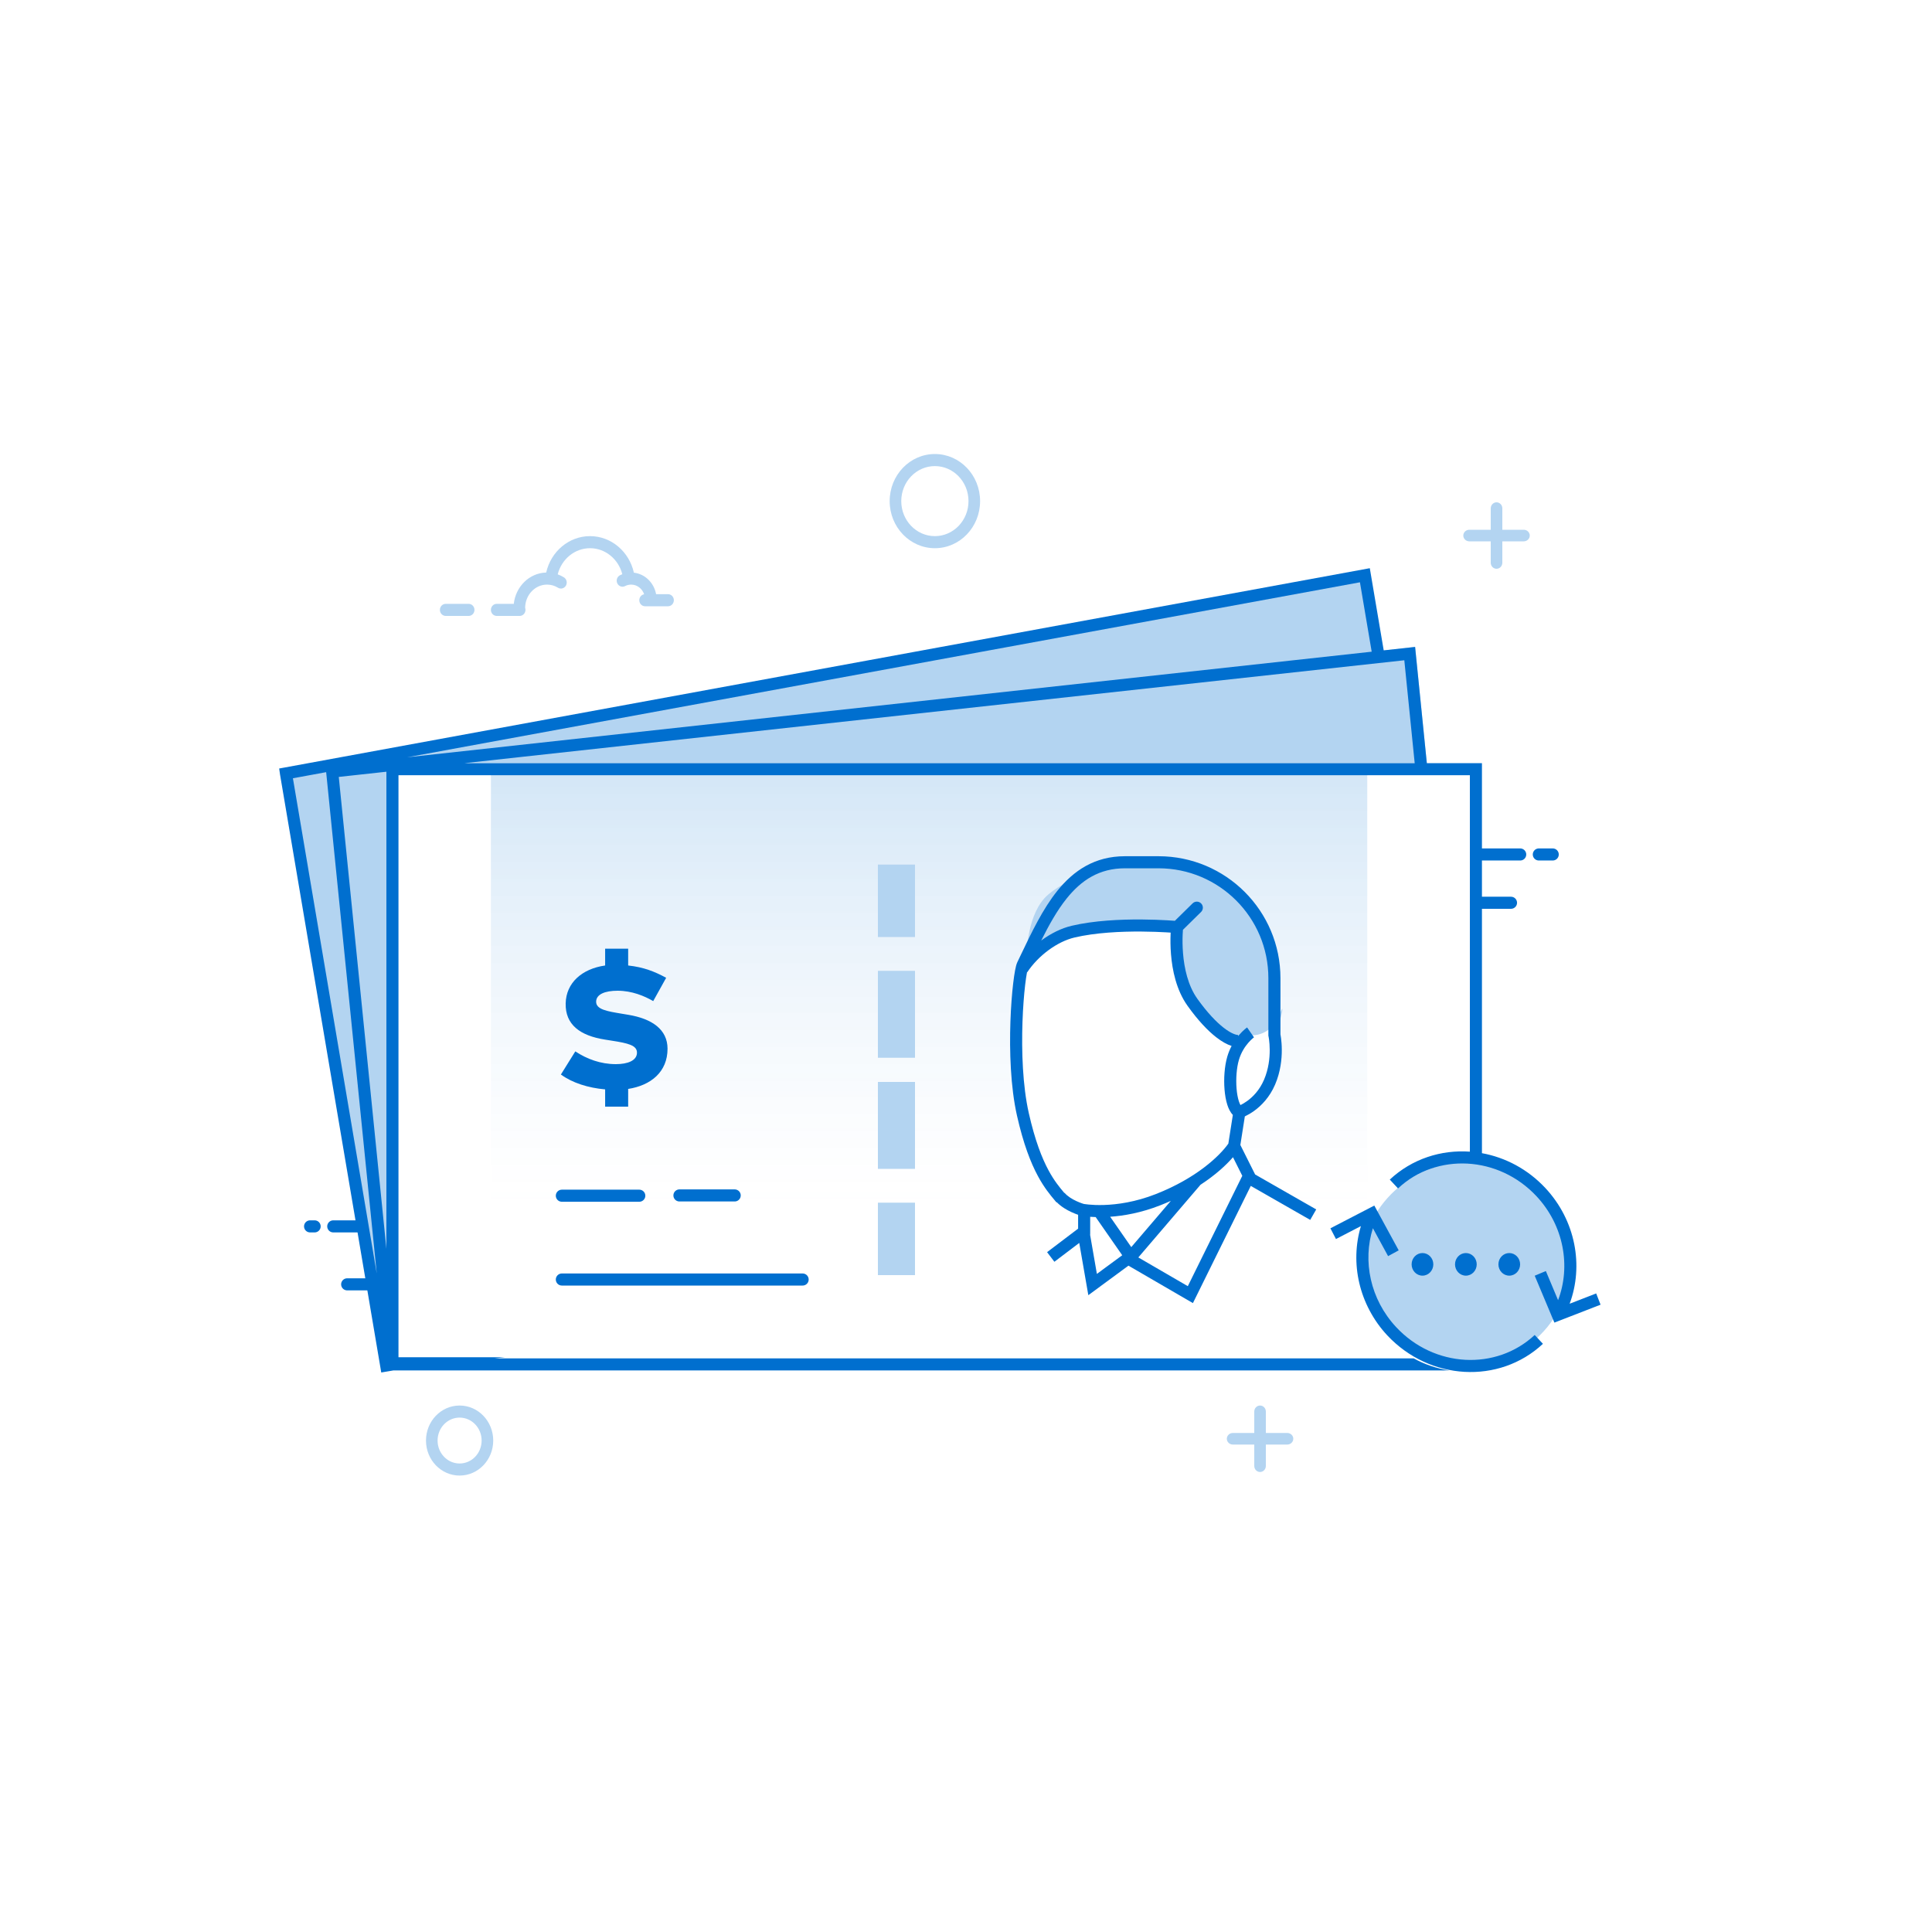 <svg width="400" height="400" viewBox="0 0 400 400" fill="none" xmlns="http://www.w3.org/2000/svg">
<rect width="400" height="400" fill="white"/>
<path fill-rule="evenodd" clip-rule="evenodd" d="M68.997 160.125L81.271 158.844V274.021L68.997 160.125Z" fill="#B3D4F1"/>
<path fill-rule="evenodd" clip-rule="evenodd" d="M80 281.228L59.207 160.125L282.583 119.096L285.461 136.101L68.997 160.125L80 281.228Z" fill="#B3D4F1"/>
<path fill-rule="evenodd" clip-rule="evenodd" d="M67.404 158.637L292.983 133.94L295.517 159.049L67.404 158.637Z" fill="#B3D4F1"/>
<path d="M80 158H306.821V283.736H80V158Z" fill="white"/>
<rect opacity="0.6" x="101.637" y="160" width="181.44" height="123" fill="url(#paint0_linear)" fill-opacity="0.3"/>
<path d="M130.055 229.117V225.45C134.748 224.728 138.206 221.935 138.206 217.128C138.206 213.138 134.995 210.915 130.055 210.098L128.801 209.889C125.723 209.376 123.386 209.015 123.424 207.362C123.462 205.842 125.267 205.12 127.87 205.12C130.815 205.12 133.418 206.203 135.242 207.267L137.921 202.441C135.546 201.149 133.247 200.237 130.055 199.895V196.418H125.286V199.895C120.498 200.579 117.211 203.467 117.116 207.742C117.021 212.131 120.061 214.43 125.305 215.247L126.635 215.456C130.055 215.988 131.917 216.425 131.879 217.983C131.841 219.579 129.979 220.32 127.509 220.32C124.336 220.32 121.505 219.256 119.111 217.679L116.128 222.467C118.484 224.196 121.79 225.241 125.286 225.545V229.117H130.055Z" fill="#006FCF"/>
<path d="M116.325 247.559H132.357" stroke="#006FCF" stroke-width="2.5" stroke-linecap="round"/>
<path d="M140.67 247.502H152.11" stroke="#006FCF" stroke-width="2.5" stroke-linecap="round"/>
<path d="M116.325 264.91H166.177" stroke="#006FCF" stroke-width="2.5" stroke-linecap="round"/>
<rect x="181.761" y="179" width="7.68" height="15" fill="#B3D4F1"/>
<rect x="181.761" y="201" width="7.68" height="18" fill="#B3D4F1"/>
<rect x="181.761" y="224" width="7.68" height="18" fill="#B3D4F1"/>
<rect x="181.761" y="249" width="7.68" height="15" fill="#B3D4F1"/>
<path fill-rule="evenodd" clip-rule="evenodd" d="M219.697 248.149C217.734 245.769 214.396 242.321 211.777 230.708C209.157 219.094 210.852 201.63 211.752 199.757C216.763 189.334 221.348 178.521 232.913 178.521L239.853 178.521C253.108 178.521 263.853 189.267 263.853 202.521V214.291C263.853 214.291 264.931 219.19 262.85 224.047C260.769 228.903 256.605 230.244 256.605 230.244L255.505 237.257C255.505 237.257 245.051 246.563 239.786 248.376C229.848 251.798 220.553 249.187 219.697 248.149Z" fill="white"/>
<path fill-rule="evenodd" clip-rule="evenodd" d="M212.589 197.487C212.589 197.487 220.14 191.523 227.173 191.523C234.205 191.523 239.332 191.644 243.021 191.644C246.711 191.644 243.335 196.451 244.537 200.014C245.74 203.577 245.411 203.117 247.791 207.016C250.171 210.915 254.641 215.532 256.34 215.532C258.04 215.532 259.32 214.343 259.32 214.343C259.32 214.343 263.205 214.524 264.941 210.003C266.676 205.482 263.853 216.162 263.853 214.291C263.853 212.421 266.974 205.971 263.159 197.487C259.343 189.002 261.339 185.304 247.902 180.385C234.465 175.466 221.449 181.416 217.019 185.209C212.589 189.002 212.589 197.487 212.589 197.487Z" fill="#B3D4F1"/>
<path fill-rule="evenodd" clip-rule="evenodd" d="M233.99 260.802L246.452 268.04L258.914 244.06L255.506 237.256C255.506 237.256 249.13 243.121 247.791 244.06C246.452 244.999 233.99 260.802 233.99 260.802Z" fill="white"/>
<path fill-rule="evenodd" clip-rule="evenodd" d="M226.252 264.909L224.462 256.624V250.865L227.592 251.481L233.207 260.802L226.252 264.909Z" fill="white"/>
<ellipse cx="303.493" cy="261.77" rx="21.116" ry="21.996" transform="rotate(64 303.493 261.77)" fill="#B3D4F1"/>
<path d="M305.601 176.908H314.742" stroke="#006FCF" stroke-width="2.5" stroke-linecap="round"/>
<path d="M68.997 253.908H74.742" stroke="#006FCF" stroke-width="2.5" stroke-linecap="round"/>
<path d="M71.877 265.908H77.622" stroke="#006FCF" stroke-width="2.5" stroke-linecap="round"/>
<path d="M64.198 253.908H65.142" stroke="#006FCF" stroke-width="2.5" stroke-linecap="round"/>
<path d="M305.601 186.908H312.837" stroke="#006FCF" stroke-width="2.5" stroke-linecap="round"/>
<path d="M318.597 176.908H321.477" stroke="#006FCF" stroke-width="2.5" stroke-linecap="round"/>
<path fill-rule="evenodd" clip-rule="evenodd" d="M102.117 298.25C102.117 302.254 99.001 305.5 95.157 305.5C91.313 305.5 88.197 302.254 88.197 298.25C88.197 294.246 91.313 291 95.157 291C99.001 291 102.117 294.246 102.117 298.25ZM90.597 298.25C90.597 300.873 92.639 303 95.157 303C97.676 303 99.717 300.873 99.717 298.25C99.717 295.627 97.676 293.5 95.157 293.5C92.639 293.5 90.597 295.627 90.597 298.25Z" fill="#B3D4F1"/>
<path fill-rule="evenodd" clip-rule="evenodd" d="M202.917 103.75C202.917 109.135 198.727 113.5 193.557 113.5C188.388 113.5 184.197 109.135 184.197 103.75C184.197 98.365 188.388 94 193.557 94C198.727 94 202.917 98.365 202.917 103.75ZM186.597 103.75C186.597 107.754 189.713 111 193.557 111C197.401 111 200.517 107.754 200.517 103.75C200.517 99.746 197.401 96.5 193.557 96.5C189.713 96.5 186.597 99.746 186.597 103.75Z" fill="#B3D4F1"/>
<path fill-rule="evenodd" clip-rule="evenodd" d="M115.467 118.915C115.912 119.073 116.341 119.279 116.748 119.53C117.318 119.883 117.506 120.649 117.168 121.243C116.83 121.837 116.094 122.033 115.524 121.681C114.841 121.259 114.067 121.035 113.26 121.035C110.772 121.035 108.742 123.181 108.725 125.849C108.77 125.981 108.794 126.122 108.794 126.27C108.794 126.96 108.257 127.52 107.594 127.52H102.837C102.174 127.52 101.637 126.96 101.637 126.27C101.637 125.579 102.174 125.02 102.837 125.02H106.372C106.769 121.433 109.605 118.629 113.084 118.537C114.059 114.195 117.772 111 122.158 111C126.557 111 130.274 114.213 131.238 118.567C133.544 118.827 135.401 120.658 135.839 123.02H138.314C138.977 123.02 139.514 123.579 139.514 124.27C139.514 124.96 138.977 125.52 138.314 125.52H133.557C132.894 125.52 132.357 124.96 132.357 124.27C132.357 123.649 132.792 123.134 133.362 123.036C132.958 121.866 131.903 121.035 130.67 121.035C130.229 121.035 129.803 121.14 129.417 121.342C128.824 121.65 128.103 121.399 127.807 120.781C127.511 120.163 127.752 119.413 128.345 119.105C128.506 119.021 128.671 118.946 128.84 118.88C128.039 115.766 125.335 113.5 122.158 113.5C118.971 113.5 116.257 115.781 115.467 118.915ZM97.034 127.52H92.277C91.614 127.52 91.077 126.96 91.077 126.27C91.077 125.579 91.614 125.02 92.277 125.02H97.034C97.697 125.02 98.234 125.579 98.234 126.27C98.234 126.96 97.697 127.52 97.034 127.52Z" fill="#B3D4F1"/>
<path fill-rule="evenodd" clip-rule="evenodd" d="M259.682 296.68V292.25C259.682 291.56 260.219 291 260.882 291C261.544 291 262.082 291.56 262.082 292.25V296.68H266.511C267.202 296.68 267.761 297.217 267.761 297.88C267.761 298.542 267.202 299.08 266.511 299.08H262.082V303.509C262.082 304.2 261.544 304.759 260.882 304.759C260.219 304.759 259.682 304.2 259.682 303.509V299.08H255.252C254.562 299.08 254.002 298.542 254.002 297.88C254.002 297.217 254.562 296.68 255.252 296.68H259.682Z" fill="#B3D4F1"/>
<path fill-rule="evenodd" clip-rule="evenodd" d="M308.642 109.68V105.25C308.642 104.56 309.179 104 309.842 104C310.504 104 311.042 104.56 311.042 105.25V109.68H315.471C316.162 109.68 316.721 110.217 316.721 110.88C316.721 111.542 316.162 112.08 315.471 112.08H311.042V116.509C311.042 117.2 310.504 117.759 309.842 117.759C309.179 117.759 308.642 117.2 308.642 116.509V112.08H304.212C303.522 112.08 302.962 111.542 302.962 110.88C302.962 110.217 303.522 109.68 304.212 109.68H308.642Z" fill="#B3D4F1"/>
<path fill-rule="evenodd" clip-rule="evenodd" d="M212.616 201.379C212.623 201.34 212.631 201.301 212.638 201.264L212.68 201.292C214.991 197.815 218.896 194.945 222.453 194.105C226.795 193.08 232.063 192.841 236.298 192.867C238.404 192.88 240.235 192.959 241.537 193.034C241.847 193.052 242.126 193.069 242.373 193.086C242.367 193.208 242.361 193.338 242.355 193.475C242.315 194.503 242.309 195.938 242.441 197.57C242.703 200.798 243.523 204.961 245.866 208.239C248.064 211.316 250.085 213.418 251.821 214.764C252.952 215.642 254.026 216.248 254.991 216.553C254.647 217.207 254.334 217.946 254.094 218.771C253.519 220.746 253.342 223.33 253.526 225.583C253.618 226.715 253.805 227.814 254.105 228.746C254.343 229.488 254.697 230.265 255.248 230.83L254.315 236.779C252.472 239.373 247.705 243.915 239.329 247.212C235.072 248.887 231.292 249.391 228.587 249.479C227.234 249.522 226.152 249.462 225.417 249.392C225.049 249.357 224.769 249.32 224.584 249.292C224.492 249.278 224.424 249.267 224.382 249.26L224.376 249.259L224.321 249.242C224.246 249.219 224.133 249.182 223.992 249.133C223.707 249.034 223.312 248.884 222.874 248.681C221.967 248.263 221.007 247.68 220.41 246.966L220.368 247.001C220.341 246.969 220.315 246.938 220.288 246.905L220.287 246.905C219.36 245.795 218.259 244.48 217.083 242.298C215.741 239.808 214.287 236.154 212.996 230.432C211.721 224.779 211.486 217.633 211.694 211.623C211.797 208.627 212.009 205.94 212.249 203.896C212.37 202.872 212.496 202.021 212.616 201.379ZM218.788 248.899L218.733 248.945C218.619 248.807 218.499 248.663 218.373 248.513L218.373 248.513C217.434 247.392 216.184 245.899 214.883 243.484C213.41 240.751 211.886 236.874 210.557 230.983C209.213 225.023 208.985 217.629 209.195 211.536C209.301 208.48 209.518 205.724 209.767 203.604C209.891 202.545 210.025 201.634 210.159 200.918C210.284 200.253 210.432 199.619 210.626 199.215C210.867 198.714 211.108 198.21 211.35 197.703C213.59 193.014 215.894 188.19 218.9 184.448C222.286 180.233 226.653 177.271 232.913 177.271H239.853C253.798 177.271 265.103 188.576 265.103 202.521V214.168C265.106 214.183 265.109 214.199 265.112 214.217C265.116 214.24 265.121 214.266 265.126 214.293C265.154 214.455 265.192 214.685 265.229 214.974C265.302 215.551 265.377 216.367 265.382 217.341C265.392 219.283 265.128 221.905 263.999 224.539C262.852 227.215 261.125 228.933 259.68 229.979C258.959 230.501 258.307 230.858 257.826 231.087L257.775 231.111L257.731 231.132L256.802 237.055L259.862 243.164L272.508 250.397L271.267 252.567L258.961 245.529L246.98 269.794L234.027 262.27L234.015 262.285L233.99 262.249L233.633 262.041L225.326 268.154L223.448 257.335L218.299 261.237L216.789 259.245L223.211 254.378V251.509L223.169 251.494C222.826 251.374 222.353 251.195 221.826 250.951C220.904 250.525 219.711 249.858 218.788 248.899ZM257.204 243.44L255.276 239.59C253.801 241.291 251.583 243.314 248.557 245.288L235.679 260.339L245.923 266.289L257.204 243.44ZM256.828 228.793C257.187 228.617 257.674 228.345 258.214 227.954C259.372 227.116 260.767 225.734 261.701 223.554C262.653 221.332 262.891 219.077 262.882 217.354C262.877 216.497 262.812 215.785 262.749 215.292C262.717 215.045 262.686 214.855 262.664 214.73C262.653 214.667 262.644 214.621 262.638 214.592L262.632 214.56L262.632 214.559L262.631 214.558L262.603 214.427V202.521C262.603 189.957 252.417 179.771 239.853 179.771H232.913C227.608 179.771 223.9 182.216 220.849 186.013C218.857 188.494 217.184 191.501 215.571 194.731C217.545 193.27 219.73 192.179 221.879 191.672C226.513 190.578 232.018 190.341 236.313 190.367C238.471 190.381 240.345 190.461 241.681 190.538C242.345 190.576 242.877 190.614 243.245 190.642L246.914 187.033C247.406 186.549 248.197 186.555 248.681 187.047C249.166 187.539 249.159 188.331 248.667 188.815L244.915 192.506C244.895 192.761 244.871 193.124 244.853 193.572C244.816 194.525 244.81 195.857 244.933 197.368C245.181 200.425 245.946 204.051 247.9 206.786C249.998 209.722 251.858 211.629 253.353 212.789C254.892 213.983 255.908 214.281 256.34 214.281V214.52C256.411 214.433 256.481 214.35 256.55 214.27C256.982 213.771 257.379 213.393 257.675 213.136C257.824 213.008 257.947 212.909 258.037 212.839C258.082 212.804 258.119 212.777 258.146 212.757L258.181 212.732L258.192 212.724L258.197 212.721L258.199 212.719L258.199 212.719C258.2 212.718 258.2 212.718 258.913 213.745C259.626 214.772 259.627 214.771 259.627 214.771L259.622 214.775C259.611 214.783 259.592 214.797 259.564 214.818C259.51 214.861 259.424 214.929 259.314 215.024C259.095 215.215 258.784 215.508 258.441 215.905C257.754 216.699 256.955 217.888 256.494 219.47C256.024 221.085 255.852 223.352 256.018 225.38C256.1 226.388 256.261 227.286 256.485 227.981C256.602 228.347 256.722 228.61 256.828 228.793ZM226.845 251.982L232.345 259.885L227.099 263.746L225.693 255.648L225.668 255.653L225.711 255.62V251.925C226.048 251.949 226.427 251.97 226.845 251.982ZM223.807 251.48H223.808L224.087 250.476L223.807 251.48ZM223.886 251.48H223.887C223.92 251.312 223.979 251.015 224.084 250.491L223.886 251.48ZM240.244 249.538C240.992 249.244 241.714 248.939 242.41 248.627L234.219 258.201L229.846 251.917C232.652 251.723 236.259 251.107 240.244 249.538Z" fill="#006FCF"/>
<path fill-rule="evenodd" clip-rule="evenodd" d="M286.483 134.653L283.603 117.639L58.981 158.896L57.8 159.11L57.974 160.334L78.934 284.159L81.399 283.742L81.398 283.736H300.04C297.41 283.33 294.931 282.469 292.686 281.236H102.397L104.548 281H82.5V160.5H304.321V238.438C298.379 238.017 292.364 239.91 287.74 244.222L289.445 246.05C297.435 238.6 310.276 239.259 318.123 247.674C323.797 253.758 325.247 262.181 322.585 269.189L320.052 263.155L317.747 264.123L321.822 273.831L331.379 270.123L330.475 267.792L324.979 269.925C327.904 262.052 326.229 252.701 319.951 245.969C316.302 242.056 311.656 239.631 306.821 238.753V158H295.41L292.982 133.941L286.483 134.653ZM70.14 160.854L80 258.575V159.775L70.14 160.854ZM292.897 158H96.208L290.748 136.701L292.897 158ZM283.993 134.926L281.561 120.556L84.279 156.791L283.993 134.926ZM67.528 159.868L60.645 161.132L78.001 263.664L67.528 159.868ZM284.535 249.598L289.586 258.872L287.39 260.068L284.243 254.289C282.092 261.079 283.668 268.984 289.065 274.771C296.912 283.186 309.753 283.845 317.743 276.395L319.448 278.224C310.379 286.68 295.959 285.83 287.236 276.476C281.308 270.119 279.486 261.428 281.762 253.852L276.598 256.529L275.448 254.309L284.535 249.598ZM294.507 264.11C295.747 264.11 296.753 263.062 296.753 261.77C296.753 260.477 295.747 259.43 294.507 259.43C293.266 259.43 292.26 260.477 292.26 261.77C292.26 263.062 293.266 264.11 294.507 264.11ZM305.739 261.77C305.739 263.062 304.733 264.11 303.492 264.11C302.252 264.11 301.246 263.062 301.246 261.77C301.246 260.477 302.252 259.43 303.492 259.43C304.733 259.43 305.739 260.477 305.739 261.77ZM312.478 264.11C313.718 264.11 314.724 263.062 314.724 261.77C314.724 260.477 313.718 259.43 312.478 259.43C311.237 259.43 310.231 260.477 310.231 261.77C310.231 263.062 311.237 264.11 312.478 264.11Z" fill="#006FCF"/>
<defs>
<linearGradient id="paint0_linear" x1="101.637" y1="160" x2="101.637" y2="283" gradientUnits="userSpaceOnUse">
<stop stop-color="#006FCF" stop-opacity="0.954"/>
<stop offset="0.721" stop-color="white" stop-opacity="0.4"/>
<stop offset="0.853" stop-color="white" stop-opacity="0.01"/>
<stop offset="1" stop-color="white" stop-opacity="0.01"/>
</linearGradient>
</defs>
</svg>
